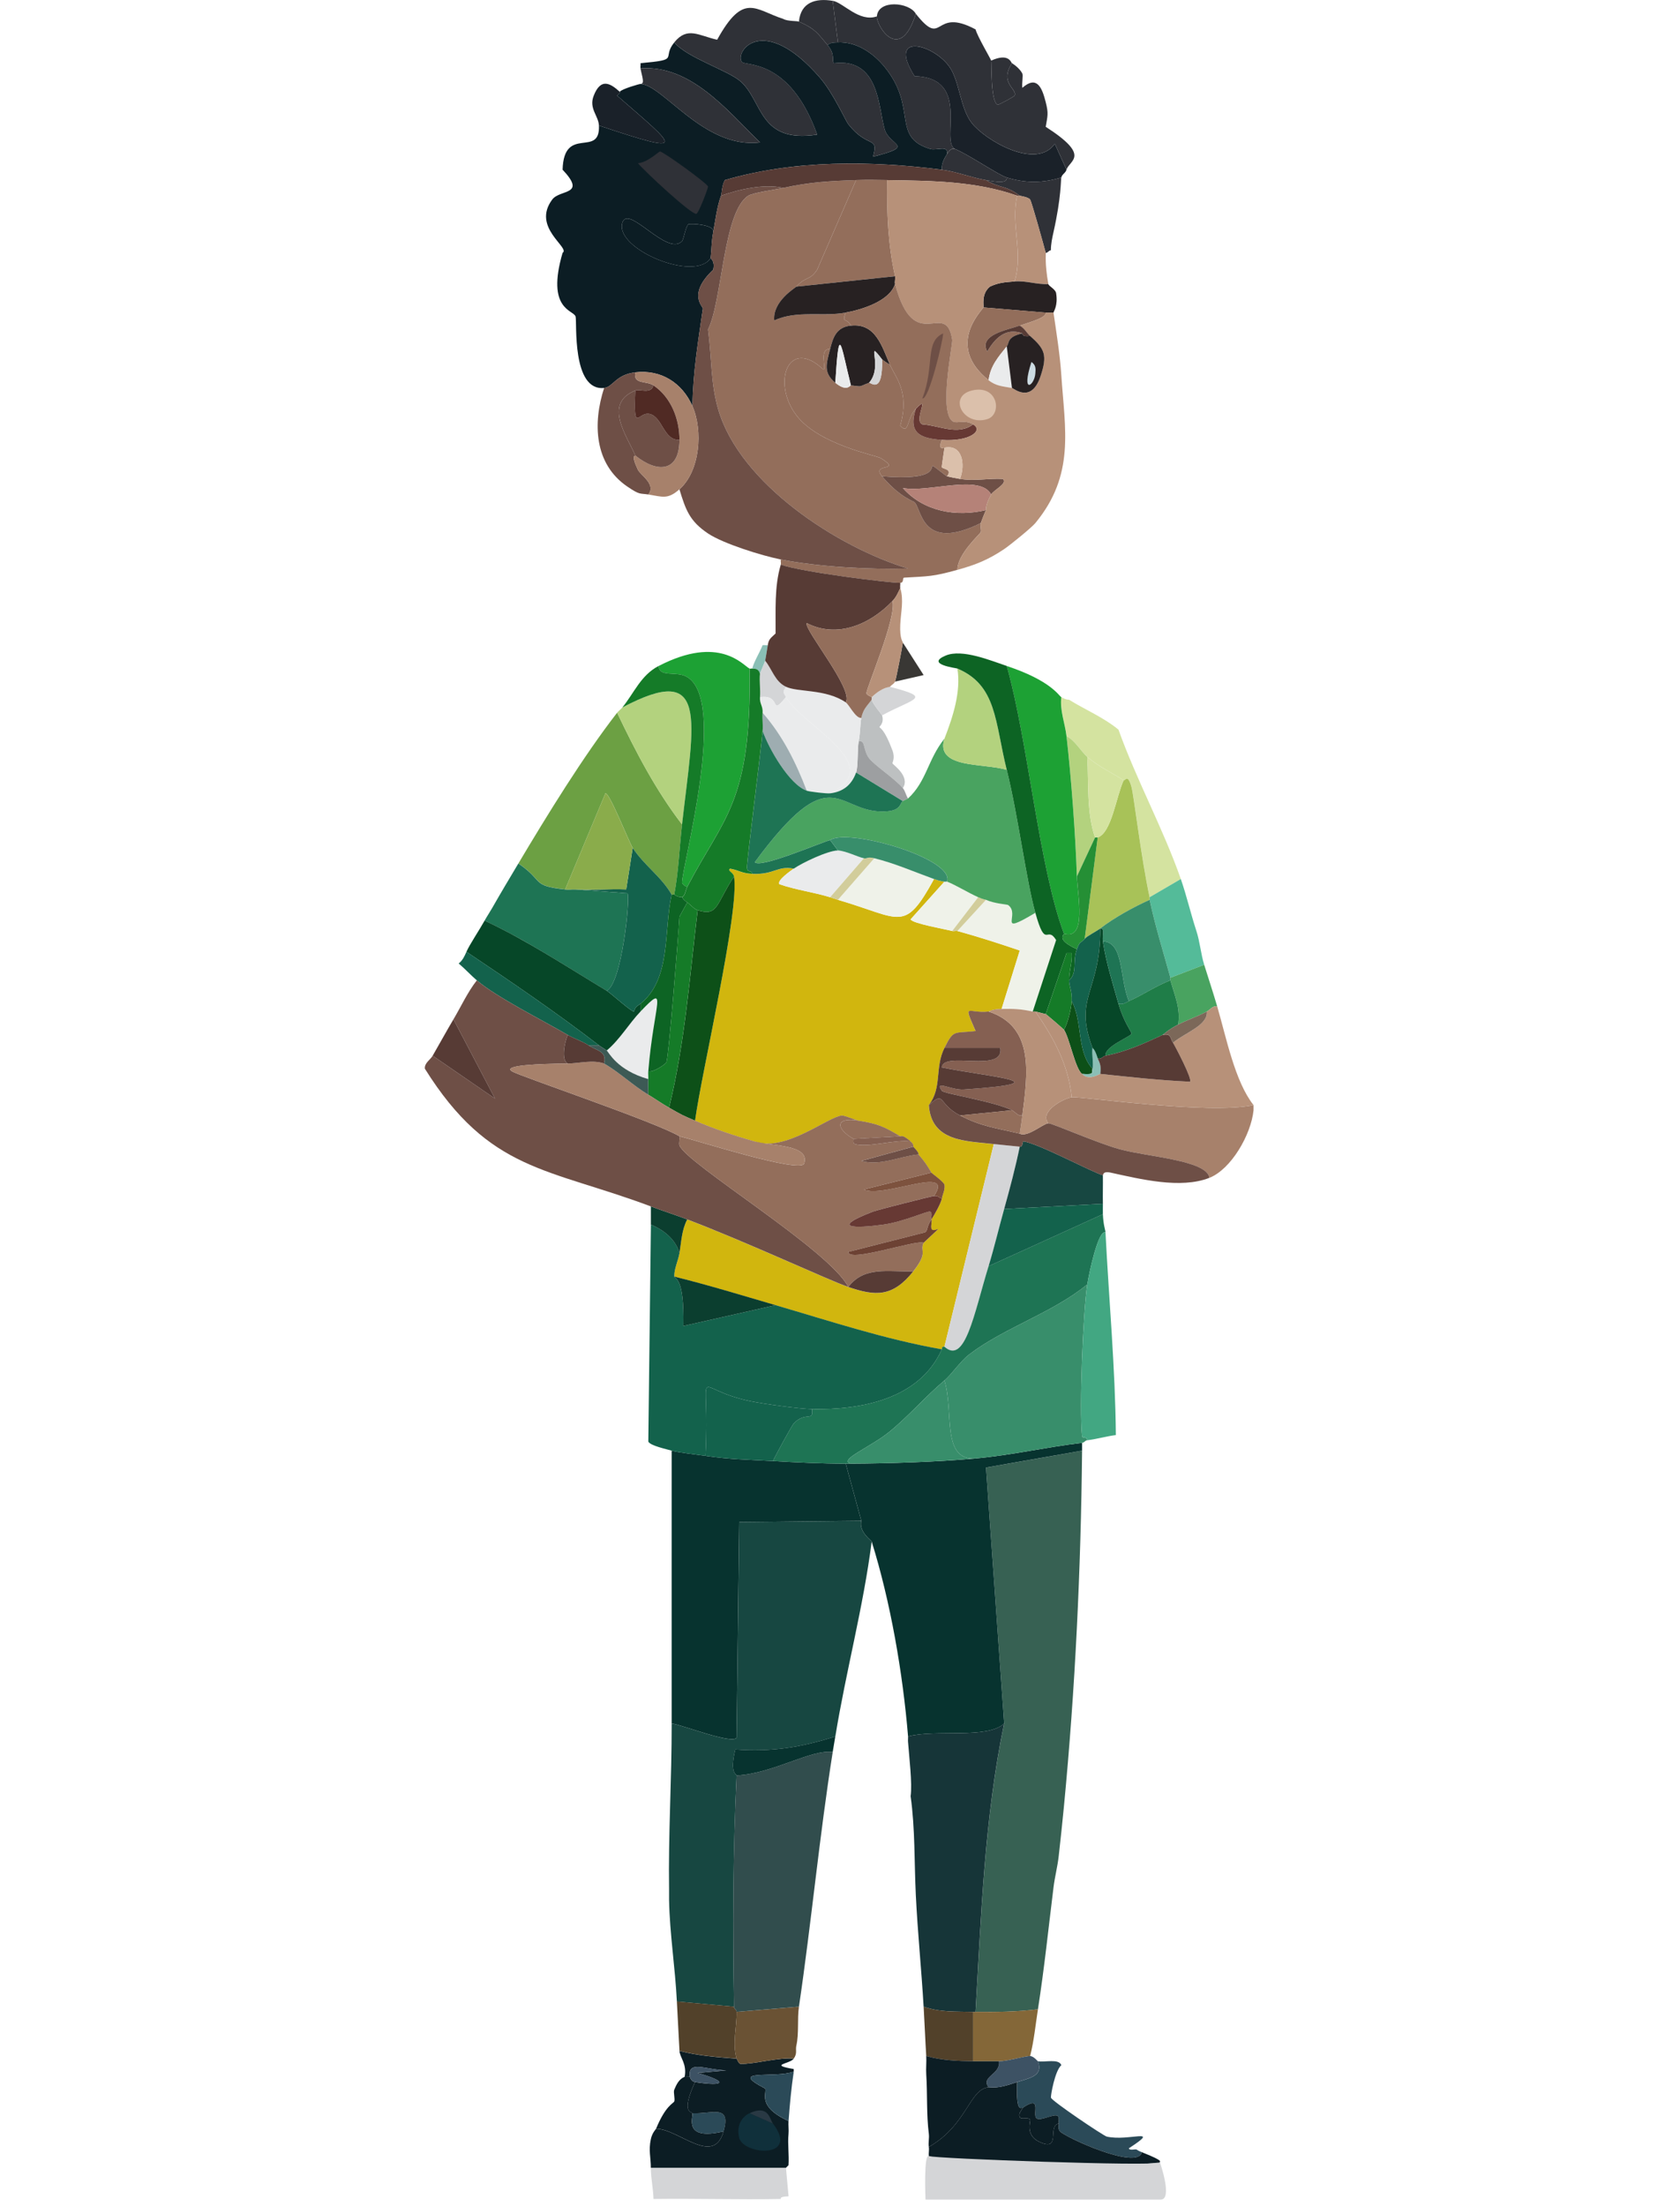 <?xml version="1.0" encoding="UTF-8"?>
<svg id="Layer_1" data-name="Layer 1" xmlns="http://www.w3.org/2000/svg" viewBox="0 0 780 1024">
  <defs>
    <style>
      .cls-1 {
        fill: #7c6859;
      }

      .cls-1, .cls-2, .cls-3, .cls-4, .cls-5, .cls-6, .cls-7, .cls-8, .cls-9, .cls-10, .cls-11, .cls-12, .cls-13, .cls-14, .cls-15, .cls-16, .cls-17, .cls-18, .cls-19, .cls-20, .cls-21, .cls-22, .cls-23, .cls-24, .cls-25, .cls-26, .cls-27, .cls-28, .cls-29, .cls-30, .cls-31, .cls-32, .cls-33, .cls-34, .cls-35, .cls-36, .cls-37, .cls-38, .cls-39, .cls-40, .cls-41, .cls-42, .cls-43, .cls-44, .cls-45, .cls-46, .cls-47, .cls-48, .cls-49, .cls-50, .cls-51, .cls-52, .cls-53, .cls-54, .cls-55, .cls-56, .cls-57, .cls-58, .cls-59, .cls-60 {
        stroke-width: 0px;
      }

      .cls-2 {
        fill: #502a24;
      }

      .cls-3 {
        fill: #52412a;
      }

      .cls-4 {
        fill: #293944;
      }

      .cls-5 {
        fill: #49a360;
      }

      .cls-6 {
        fill: #54bb99;
      }

      .cls-7 {
        fill: #573b35;
      }

      .cls-8 {
        fill: #2b4a58;
      }

      .cls-9 {
        fill: #6ca043;
      }

      .cls-10 {
        fill: #6d4234;
      }

      .cls-11 {
        fill: #6e4f46;
      }

      .cls-12 {
        fill: #376153;
      }

      .cls-13 {
        fill: #258f35;
      }

      .cls-14 {
        fill: #272122;
      }

      .cls-15 {
        fill: #388e6b;
      }

      .cls-16 {
        fill: #393734;
      }

      .cls-17 {
        fill: #846738;
      }

      .cls-18 {
        fill: #2f3137;
      }

      .cls-19 {
        fill: #1a2129;
      }

      .cls-20 {
        fill: #3d5a55;
      }

      .cls-21 {
        fill: #3d5264;
      }

      .cls-22 {
        fill: #0d5018;
      }

      .cls-23 {
        fill: #0c1d24;
      }

      .cls-24 {
        fill: #42a782;
      }

      .cls-25 {
        fill: #0d6424;
      }

      .cls-26 {
        fill: #064728;
      }

      .cls-27 {
        fill: #07332f;
      }

      .cls-28 {
        fill: #13624c;
      }

      .cls-29 {
        fill: #0b3e2f;
      }

      .cls-30 {
        fill: #1da134;
      }

      .cls-31 {
        fill: #1f7d48;
      }

      .cls-32 {
        fill: #1e7454;
      }

      .cls-33 {
        fill: #10303b;
      }

      .cls-34 {
        fill: #174741;
      }

      .cls-35 {
        fill: #163538;
      }

      .cls-36 {
        fill: #157b28;
      }

      .cls-37 {
        fill: #d1b60e;
      }

      .cls-38 {
        fill: #d2cd9b;
      }

      .cls-39 {
        fill: #ccdbe2;
      }

      .cls-40 {
        fill: #dbc0ab;
      }

      .cls-41 {
        fill: #d4d5d7;
      }

      .cls-42 {
        fill: #d4e3a0;
      }

      .cls-43 {
        fill: #bdc0c1;
      }

      .cls-44 {
        fill: #a7816b;
      }

      .cls-45 {
        fill: #a8c258;
      }

      .cls-46 {
        fill: #936e5b;
      }

      .cls-47 {
        fill: #b58278;
      }

      .cls-48 {
        fill: #b79179;
      }

      .cls-49 {
        fill: #9d9fa1;
      }

      .cls-50 {
        fill: #b3d27e;
      }

      .cls-51 {
        fill: #314d4d;
      }

      .cls-52 {
        fill: #7d523e;
      }

      .cls-53 {
        fill: #8aac4b;
      }

      .cls-54 {
        fill: #8abfb6;
      }

      .cls-55 {
        fill: #856052;
      }

      .cls-56 {
        fill: #9eadb1;
      }

      .cls-57 {
        fill: #673934;
      }

      .cls-58 {
        fill: #eff2e9;
      }

      .cls-59 {
        fill: #eaebec;
      }

      .cls-60 {
        fill: #6a5234;
      }
    </style>
  </defs>
  <path class="cls-54" d="m356.47,299.49c-.34,2.51-.82,4.78-1.21,7.24-.06.36-2.38,5.71-2.41,6.03-.86-2.98-3.03-2.19-3.62-2.41,1.12-3.91,3.31-7.05,4.82-10.85.43-.17,1.56.09,2.41,0Z"/>
  <path class="cls-41" d="m364.91,1006.24q.6,6.63,1.21,13.27c-4.73.07-3.43,1.2-3.62,1.21-19.69.37-39.41-.27-59.1,0-.08-4.6-1.22-9.55-1.21-14.47h62.72Z"/>
  <g>
    <path class="cls-23" d="m320.28,964.03c.14.1.41,2.1,2.41,2.41-6.79,14.81-1.4,13.64-1.21,14.47.44,1.88-4.45,12.94,14.47,8.44-4.65,16.55-21.13-1.37-31.36-1.21,4.47-10.87,8.03-11.74,8.44-12.66.49-1.08-.48-4.27,0-5.43,1-2.4,2.18-4.97,4.82-6.03.99.08,2.2-.15,2.41,0Z"/>
    <path class="cls-8" d="m335.96,989.36c-18.93,4.5-14.03-6.56-14.47-8.44,9.38.39,18.06-4.33,14.47,8.44Z"/>
    <g>
      <path class="cls-23" d="m341.99,955.59c.15.01.9,2.36,1.81,2.41,5.74.32,18.01-3.16,24.72-2.41-1.74,2.5-11.95,2.78,0,4.82v1.21c-8.54,3.24-31.3-1.52-13.27,7.84.95,2.29-4,8.22,10.85,15.08-.15,1.99.19,4.05,0,6.03-.46,4.74.33,9.71,0,14.47l-1.21,1.21h-62.72c.02-4.93-1.13-7.94,0-13.27.64-3.02,2.31-4.57,2.41-4.82,10.23-.16,26.71,17.75,31.36,1.21,3.59-12.78-5.1-8.05-14.47-8.44-.2-.83-5.59.34,1.21-14.47,14.26,2.2,15.32-.28,1.21-4.22q6.63-.6,13.27-1.21c-9.69-.28-17.9-4.91-16.88,3.02-.21-.15-1.43.08-2.41,0,1.18-6.04-2.26-9.04-2.41-12.06,8.98,2.32,17.35,2.88,26.53,3.62Z"/>
      <path class="cls-8" d="m368.53,961.62c-1.15,7.51-1.85,15.36-2.41,22.92-14.86-6.85-9.9-12.79-10.85-15.08-18.03-9.36,4.72-4.6,13.27-7.84Z"/>
      <path class="cls-33" d="m358.88,985.74c12.53,16.44-13.61,14.63-15.68,6.63-1.2-4.63.38-9.38,4.82-11.46q5.43,2.41,10.85,4.82Z"/>
      <path class="cls-21" d="m322.7,966.44c-2-.31-2.27-2.32-2.41-2.41-1.01-7.93,7.2-3.29,16.88-3.02q-6.63.6-13.27,1.21c14.11,3.94,13.05,6.42-1.21,4.22Z"/>
      <path class="cls-4" d="m358.88,985.74q-5.43-2.41-10.85-4.82c8.85-4.13,9.28,2.75,10.85,4.82Z"/>
    </g>
  </g>
  <g>
    <path class="cls-18" d="m407.12,7.62c-.3,4.33,10.66,22.27,18.09-1.21,13.09,16.52,7.79-3.45,27.74,7.24.7,2.99,7.03,13.69,7.24,14.47.26,1.03-.35,19.23,3.02,20.5.42.16,7.66-3.81,7.84-4.22,1.41-3.25-7.26-5.65-1.21-15.08,1.8,1.11,3.92,3.03,4.82,4.82.46.9-.31,4.71,0,6.63,6.77-5.95,9.15-.09,10.85,6.63,1.36,5.38.89,6.17,0,11.46,21.27,13.67,11.02,15.45,9.65,19.9q-2.71-6.03-5.43-12.06c-8.6,12.39-32.33-1.61-38.59-9.65-5.35-6.87-5.65-19.34-10.25-25.93-7.58-10.87-29.21-16.25-16.28,4.22,26.42.77,11.8,29.7,18.69,33.77-1.82-.47-2.77,1.13-3.62,2.41.76-4.39-4.79-1.49-7.84-2.41-18.19-5.52-5.66-19.08-21.11-37.99-5.27-6.45-13.05-11.85-21.71-11.46q-1.21-9.65-2.41-19.3c4.92.84,12.28,10.11,20.5,7.24Z"/>
    <path class="cls-18" d="m469.84,29.33c-6.05,9.43,2.62,11.83,1.21,15.08-.18.41-7.42,4.38-7.84,4.22-3.37-1.27-2.75-19.48-3.02-20.5,8.24-3.72,9.18.92,9.65,1.21Z"/>
    <path class="cls-19" d="m495.16,78.78c-.49,1.61-2.05,2.05-2.41,3.62-8.76,2.63-16.52,2.68-25.33,0-3.9-1.19-18.33-11.02-24.12-13.27-6.89-4.06,7.72-33-18.69-33.77-12.93-20.47,8.7-15.09,16.28-4.22,4.6,6.59,4.9,19.06,10.25,25.93,6.27,8.04,29.99,22.04,38.59,9.65q2.71,6.03,5.43,12.06Z"/>
    <path class="cls-18" d="m492.75,82.39c-.29,1.25.05,8.97-3.62,25.33-.6,2.7-1.24,5.65-1.21,8.44-1.2.2-1.36,1.24-2.41,1.21-.91-3.46-6.51-23.66-7.24-24.72-.83-1.22-4.62-1.66-4.82-1.81-6.85-5.1-8.59-3.07-15.68-7.24,4.86.81,9.81,1.76,9.65-1.21,8.8,2.68,16.57,2.63,25.33,0Z"/>
    <path class="cls-18" d="m363.7,8.82c1.96,1.09,6.44.85,7.24,1.21,7.58,3.37,8.54,5.26,13.27,10.85,3.88,4.59,1.71,7.28,3.02,8.44,21.12-2.52,20.5,20.56,23.52,30.75,2.27,7.66,14.85,7.5-5.43,12.66,2.73-9.98-2.32-3.52-11.46-15.08-1.32-1.68-6.92-14.43-13.27-21.71-26.34-30.21-39.58-12.03-36.18-7.24,1.49,2.1,22.24-1.9,34.98,33.77-27.23,4.15-25.12-15.54-35.58-24.72-5.82-5.1-24.95-11-30.75-18.09,6.06-7.49,11.3-3.15,19.9-1.21,12.31-22.32,17.57-13.89,30.75-9.65Z"/>
    <path class="cls-18" d="m386.62.38q1.21,9.65,2.41,19.3c-2.05.09-2.99-.12-4.82,1.21-4.73-5.59-5.68-7.49-13.27-10.85.81-8.91,7.66-11.01,15.68-9.65Z"/>
    <path class="cls-18" d="m425.21,6.41c-7.43,23.47-18.39,5.53-18.09,1.21.54-7.88,14.97-6.69,18.09-1.21Z"/>
    <path class="cls-18" d="m443.3,69.13c5.79,2.25,20.22,12.08,24.12,13.27.16,2.96-4.79,2.02-9.65,1.21-6.52-1.09-13.92-3.99-20.5-4.82-.26-2.55,1.07-5.2,2.41-7.24.84-1.28,1.8-2.88,3.62-2.41Z"/>
    <g>
      <path class="cls-23" d="m384.21,20.88c1.83-1.32,2.77-1.11,4.82-1.21,8.66-.39,16.44,5.01,21.71,11.46,15.44,18.91,2.92,32.47,21.11,37.99,3.05.93,8.6-1.98,7.84,2.41-1.34,2.03-2.68,4.68-2.41,7.24-33.14-4.22-68.5-4.61-100.71,4.82-1.44,2.42-1.45,6.25-1.81,7.24-1.89,5.28-2.61,11.36-3.62,16.88.95-3.44-10.48-4.11-11.46-3.62-1.26.63-2.23,7.01-3.02,7.84-6.99,7.32-25.12-17.55-27.74-8.44-3.48,12.1,33.83,27.68,41.01,16.28-.03.28,2.13,1.31,1.21,5.43-12.1,11.41-4.67,17.04-4.82,18.09-2.19,15.23-4.6,29.49-4.82,45.23-4.76-10.84-14.62-17.08-26.53-15.68-9.17,1.08-10.31,6.8-14.47,7.24-15.13,1.6-12.54-30.77-13.27-33.17-.94-3.08-13.76-3.04-6.03-29.55,3.74-2.38-14.49-11.74-4.82-24.72,3.66-4.91,16.17-1.84,4.82-13.87.62-20.99,17.51-5.2,16.88-20.5,42.39,14.2,36.27,10.33,8.44-13.87-.08-.07,1.74-1.33,1.21-1.81,1.02-1.31,9.13-3.64,9.65-3.62,10.58.46,29.58,30.31,55.48,27.14-15.46-15.12-32.24-36.1-55.48-34.37-.14-.76.13-1.65,0-2.41,19-1.71,9.53-2.05,15.68-9.65,5.81,7.09,24.94,12.99,30.75,18.09,10.46,9.18,8.35,28.88,35.58,24.72-12.74-35.66-33.49-31.67-34.98-33.77-3.4-4.79,9.84-22.97,36.18,7.24,6.34,7.28,11.94,20.03,13.27,21.71,9.14,11.56,14.19,5.09,11.46,15.08,20.27-5.16,7.69-5,5.43-12.66-3.01-10.19-2.4-33.28-23.52-30.75-1.3-1.17.86-3.86-3.02-8.44Z"/>
      <path class="cls-18" d="m297.37,38.98c2.16,0,.67-3.52,0-7.24,23.24-1.73,40.02,19.25,55.48,34.37-25.9,3.17-44.89-26.67-55.48-27.14Z"/>
      <path class="cls-19" d="m287.72,42.59c.53.48-1.29,1.74-1.21,1.81,27.83,24.2,33.95,28.07-8.44,13.87-.19-4.57-4.77-7.88-2.41-13.87,3.27-8.33,7.64-5.82,12.06-1.81Z"/>
      <path class="cls-23" d="m331.14,107.72c-.89,4.88-.72,7.8-1.21,12.06-7.18,11.4-44.48-4.18-41.01-16.28,2.62-9.1,20.75,15.77,27.74,8.44.79-.82,1.75-7.21,3.02-7.84.98-.49,12.41.18,11.46,3.62Z"/>
      <path class="cls-18" d="m306.42,70.33c1.38-.09,22.15,14.91,22.31,16.28.08.68-4.37,12.46-5.43,12.66-2.32.44-24.08-19.82-27.14-23.52,4.38-.24,9.67-5.39,10.25-5.43Z"/>
    </g>
  </g>
  <g>
    <path class="cls-34" d="m399.89,705.93c-1.29,5.11,4.65,9.1,4.82,9.65-3.89,30.49-11.94,60.15-16.88,90.46-16,5.07-29.53,7.27-46.43,6.03-2.78,11.32.63,11.41.6,12.06-1.74,35.7-1.78,71.62-1.21,107.34q-13.27-1.21-26.53-2.41c-.76-15.53-3.33-31.53-3.62-47.04-.03-1.56.03-3.14,0-4.82-.4-25.49,1.25-51.58,1.21-77.19,4.65.57,27.93,9.77,30.15,6.63q.6-50.05,1.21-100.1,28.34-.3,56.69-.6Z"/>
    <path class="cls-27" d="m327.52,675.78c11.18,1.68,20.35,1.78,31.36,2.41,11.41.65,22.32,1.2,33.77,1.21l7.24,26.53q-28.34.3-56.69.6-.6,50.05-1.21,100.1c-2.22,3.13-25.5-6.06-30.15-6.63-.06-42.21.05-84.42,0-126.64,2.97.9,11.45,1.78,15.68,2.41Z"/>
    <path class="cls-12" d="m502.4,673.37c-.57,55.23-3.15,110.26-8.44,165.23-.74,7.7-1.55,15.23-2.41,22.92-.55,4.95-1.82,9.66-2.41,14.47-2.35,18.98-4.29,37.75-7.24,56.69-9.66,1.18-19.23,1.31-28.95,1.21,2.59-44.7,4.13-89.94,13.27-133.87q-4.22-59.4-8.44-118.8,22.31-3.92,44.62-7.84Z"/>
    <path class="cls-27" d="m502.4,669.75v3.62q-22.31,3.92-44.62,7.84,4.22,59.4,8.44,118.8c-7.67,7.39-32.2,2.55-44.62,6.03-2.43-29.42-8.12-62.37-16.88-90.46-.17-.55-6.11-4.54-4.82-9.65l-7.24-26.53c.8,0,1.61,0,2.41,0,17.98-.08,40.08-.8,57.89-2.41,16.68-1.51,32.89-5.3,49.45-7.24Z"/>
    <path class="cls-3" d="m340.79,931.46c.02,1.15,1.18,1.26,1.21,2.41.15,6.96-2.1,14.55,0,21.71-9.18-.74-17.55-1.3-26.53-3.62-.39-7.65-.83-15.27-1.21-22.92q13.27,1.21,26.53,2.41Z"/>
    <path class="cls-17" d="m481.9,932.67c-1.12,7.23-1.83,14.61-3.62,21.71-2.12-.1-10.59,2.45-14.47,2.41-4.02-.03-8.04.05-12.06,0v-22.92c.4.01.8,0,1.21,0,9.71.11,19.29-.02,28.95-1.21Z"/>
    <path class="cls-60" d="m370.94,931.46c-.85,5.75.09,12.23-1.21,18.09-.48,2.15.55,3.51-1.21,6.03-6.72-.75-18.99,2.73-24.72,2.41-.91-.05-1.66-2.4-1.81-2.41-2.1-7.16.15-14.75,0-21.71l28.95-2.41Z"/>
    <path class="cls-51" d="m386.62,813.27c-6.21,39.23-9.87,78.88-15.68,118.19l-28.95,2.41c-.03-1.15-1.19-1.27-1.21-2.41-.57-35.72-.54-71.64,1.21-107.34,16.94-.85,34.71-12.28,44.62-10.85Z"/>
    <path class="cls-27" d="m387.82,806.03c-.4,2.42-.82,4.81-1.21,7.24-9.92-1.43-27.69,10.01-44.62,10.85.03-.65-3.38-.74-.6-12.06,16.9,1.24,30.43-.96,46.43-6.03Z"/>
    <path class="cls-35" d="m452.95,933.88c-.4,0-.8.01-1.21,0-7.82-.21-15.33.24-22.92-2.41-1-17.26-2.78-34.57-3.62-51.86-.74-15.22-.29-30.69-2.41-45.83.82-6.09-.67-18.04-1.21-25.33-.06-.8.07-1.62,0-2.41,12.42-3.48,36.95,1.36,44.62-6.03-9.14,43.94-10.68,89.17-13.27,133.87Z"/>
    <path class="cls-3" d="m451.75,933.88v22.92c-7.25-.09-14.68-.43-21.71-2.41-.48-7.69-.76-15.26-1.21-22.92,7.59,2.66,15.09,2.2,22.92,2.41Z"/>
  </g>
  <path class="cls-8" d="m487.93,973.68c.34,1.54,24.39,17.74,25.93,18.09,10.4,2.35,25.65-4.61,10.25,5.43.25,1.21,2.96.24,3.62.6.63.35.61.49,2.41,1.21-1.88,8.61-35.59-6.98-37.99-9.65-1.2-1.33-.3-3.17-.6-3.62-.37-.55.66-2.89-.6-3.62-1.77-1.01-7.84,2.56-9.65,1.21-2.24-1.67,2.89-11.34-6.63-4.82-.24-.66-3.04,3.29-2.41-12.06,5.77-1.9,12.24-2.74,9.65-9.65,3.14.59,9.71-1.36,10.85,1.81-3.03,2.64-5,14.28-4.82,15.08Z"/>
  <path class="cls-23" d="m474.66,978.5c.24.67-2.06,2.09-1.21,4.22.54,1.37,4.03-.18,4.82,1.21.31.54-2.43,7.12,4.22,10.25,10.46,4.92,3.61-7.55,9.05-8.44.3.45-.59,2.29.6,3.62,2.4,2.67,36.11,18.26,37.99,9.65,11.51,4.55,7.66,4.25,8.44,4.82-20.89,1.81-41.72,3.23-62.72,2.41-14.88-.58-30.67-.99-44.62-5.43-.16-1.36.25-2.89,0-4.22,17.91-10.32,18.72-26.77,27.74-27.74,4.76.58,8.88-.97,13.27-2.41-.63,15.35,2.18,11.4,2.41,12.06Z"/>
  <path class="cls-23" d="m491.55,985.74c-5.43.89,1.41,13.37-9.05,8.44-6.65-3.13-3.91-9.71-4.22-10.25-.79-1.38-4.28.16-4.82-1.21-.85-2.13,1.45-3.55,1.21-4.22,9.53-6.52,4.39,3.15,6.63,4.82,1.81,1.35,7.88-2.22,9.65-1.21,1.27.72.24,3.07.6,3.62Z"/>
  <g>
    <path class="cls-21" d="m478.28,954.38c1.71.08,3.4,2.37,3.62,2.41,2.59,6.91-3.88,7.75-9.65,9.65-4.39,1.44-8.51,3-13.27,2.41-3.83-4.9,5.76-5.98,4.82-12.06,3.89.03,12.35-2.51,14.47-2.41Z"/>
    <path class="cls-23" d="m451.75,956.79c4.02.05,8.04-.03,12.06,0,.94,6.08-8.66,7.16-4.82,12.06-9.02.97-9.83,17.42-27.74,27.74-.33-1.8.24-4.12,0-6.03-1.16-9.17-.61-18.58-1.21-27.74-.18-2.79.17-5.65,0-8.44,7.03,1.98,14.45,2.32,21.71,2.41Z"/>
  </g>
  <g>
    <path class="cls-43" d="m409.53,332.05c1.1,3.72-1.3,5.16-1.21,5.43.2.59,2.22.62,6.03,10.85,1.36,3.65-.14,5.68,0,6.03.25.62,8.42,6.07,4.82,11.46-3.93-4.59-13.13-10.52-15.68-13.87-2.99-3.92-1.57-8.61-4.82-7.84.81-4.42.69-8.5,1.21-10.85.93-4.21,2.47-5.27,4.82-8.44.62,2.08,4.7,6.82,4.82,7.24Z"/>
    <path class="cls-49" d="m419.18,365.82c1.08,1.27,1.45,3.4,2.41,4.82-.18.17-1.89.86-2.41,1.21q-10.85-6.63-21.71-13.27c1-2.81.54-10.84,1.21-14.47,3.25-.77,1.84,3.92,4.82,7.84,2.55,3.35,11.75,9.28,15.68,13.87Z"/>
    <path class="cls-41" d="m413.15,318.78c19.93,5.25,11.75,5.03-3.62,13.27-.12-.42-4.2-5.16-4.82-7.24-.11-.37.09-.83,0-1.21,5.25-4.95,8.11-4.47,8.44-4.82Z"/>
    <path class="cls-16" d="m415.56,316.37c.42-.82,3.41-16.2,3.62-18.09l9.65,15.08q-6.63,1.51-13.27,3.02Z"/>
  </g>
  <g>
    <path class="cls-59" d="m392.65,326.02c1.68,1.14,4.52,7.43,7.24,7.24-.52,2.36-.39,6.44-1.21,10.85-.67,3.63-.2,11.66-1.21,14.47-2.16,6.07-6.4,9.02-12.06,9.65,27.1-13.01-13.12-31.51-20.5-44.62-1.32-2.34-1.68-2.33,0-4.82,5.59,2.64,18.48.91,27.74,7.24Z"/>
    <path class="cls-41" d="m364.91,318.78c-1.68,2.49-1.32,2.49,0,4.82-7.89,9.53-1.59-1.45-12.06,0,.29-3.57-.36-7.3,0-10.85.03-.32,2.36-5.67,2.41-6.03,3.25,3.95,4.49,9.63,9.65,12.06Z"/>
    <path class="cls-59" d="m364.91,323.61c7.38,13.12,47.6,31.61,20.5,44.62-1.78.2-9.44-.72-10.85-1.21-4.99-13.05-11.2-25.61-20.5-36.18.23-3.01-1.45-4.24-1.21-7.24,10.48-1.45,4.17,9.53,12.06,0Z"/>
    <path class="cls-56" d="m374.56,367.03c-8.06-2.74-17.67-19.59-20.5-27.74.25-2.77-.21-5.66,0-8.44,9.31,10.57,15.51,23.13,20.5,36.18Z"/>
  </g>
  <path class="cls-59" d="m300.99,497.28c-.1,1.19.08,2.42,0,3.62-14.62-4.16-18.35-12.53-19.3-13.27,6.11-5.11,10.27-12.43,15.68-18.09,13.14-13.75,6.23-4.07,3.62,27.74Z"/>
  <g>
    <path class="cls-37" d="m368.53,403.21c-1.26.88-8.07,5.57-6.63,7.24,7.63,2.65,15.83,3.68,23.52,6.03,1.25.38,2.42.86,3.62,1.21,29.56,8.63,30.72,15.61,44.62-9.65,3.11,1.12,4.59,1.12,4.82,1.21q-7.84,8.74-15.68,17.49c.54,1.88,16.53,4.65,19.3,5.43.67.19,1.74-.18,2.41,0,9.61,2.64,19.49,5.83,28.95,9.05q-4.22,13.57-8.44,27.14c-4.93.11-5.43,1.14-6.03,1.21-9.69,1.09-12.05-4.78-6.03,9.05-10.12,1.24-10.07-1.02-14.47,7.84-4.59,9.24-.94,18.27-7.24,26.53,1.13,17.1,17.32,16.63,30.15,18.09l-22.92,94.07c-1.45-.12-1.06.87-1.21,1.21-26.31-4.64-51.63-13.03-77.19-20.5-15.63-4.57-31.23-9.35-47.04-13.27-.12-3.5,1.86-7.51,2.41-10.85.88-5.31,1.02-10.77,3.62-15.68,28.19,10.73,65.41,28.14,74.78,31.36,12.56,4.31,20.58,4.79,30.15-7.24,7.29-9.16,2.85-9.12,4.82-13.27,11.8-11.11,4.55-3.69,3.62-6.63-.36-1.14.38-3.49,0-4.22,1.45-2.19,4.36-7.36,4.82-9.65.46-2.3,1.62-4.18,1.21-6.63-1.09-1.79-5.82-5.08-6.03-5.43-2.23-3.72-3.11-5.11-6.03-8.44-.14-.16.83-.3-2.41-3.62-.09-.1.61-.83-1.21-2.41-4.12-3.59-4.4-2.16-4.82-2.41-7.68-4.62-10.36-5.77-19.3-7.24-1.2-.2-6.66-2.53-7.84-2.41-6.53.66-26.45,17.2-40.4,12.06-9.56-2.71-18.56-5.74-27.74-9.65,3.17-23.24,20.77-97.46,18.09-113.37-.32-1.92-3.33-2.68-1.81-3.62,4.15.73,5.36,2.16,10.25,2.41,10.1.51,11.77-3.92,19.3-2.41Z"/>
    <path class="cls-41" d="m473.46,532.26c-2.01,9.71-4.58,19.4-7.24,28.95-2.43,8.75-4.6,17.9-7.24,26.53-6.81,22.27-10.9,45.99-20.5,37.39l22.92-94.07c3.98.45,8.05.76,12.06,1.21Z"/>
    <path class="cls-58" d="m480.69,423.71c4.88,17.5,5.29,5.51,9.65,12.66l-10.85,33.17c-5.51-1.2-8.91-1.33-14.47-1.21q4.22-13.57,8.44-27.14c-9.46-3.22-19.34-6.41-28.95-9.05q6.63-7.24,13.27-14.47c3.9,1.8,9.83,2.1,10.25,2.41,6.07,4.41-5.89,14.7,12.66,3.62Z"/>
    <path class="cls-58" d="m433.66,408.03c-13.9,25.26-15.07,18.28-44.62,9.65l16.88-19.3c9.34,2.29,18.67,6.37,27.74,9.65Z"/>
    <path class="cls-59" d="m389.03,394.76c3.93.26,9.31,3.11,12.06,3.62q-7.84,9.05-15.68,18.09c-7.69-2.35-15.88-3.38-23.52-6.03-1.43-1.67,5.37-6.35,6.63-7.24,3.65-2.56,15.65-8.37,20.5-8.44Z"/>
    <path class="cls-58" d="m454.16,416.47l-12.06,15.68c-2.77-.78-18.76-3.54-19.3-5.43q7.84-8.74,15.68-17.49c.35.14.86-.14,1.21,0,4.14,1.63,10.23,5.36,14.47,7.24Z"/>
    <path class="cls-38" d="m405.92,398.38l-16.88,19.3c-1.19-.35-2.37-.82-3.62-1.21q7.84-9.05,15.68-18.09c1.7.31,1.46-.82,4.82,0Z"/>
    <path class="cls-38" d="m457.78,417.68q-6.63,7.24-13.27,14.47c-.67-.18-1.75.19-2.41,0l12.06-15.68c2.29,1.01,3.45,1.13,3.62,1.21Z"/>
  </g>
  <g>
    <path class="cls-42" d="m496.37,324.81c7.54,4.69,15.96,8.16,22.92,13.87,8.46,23.59,20.64,45.69,28.95,69.35l-14.47,8.44c-3.98-18.48-7.29-47.13-8.44-51.26-1.8-6.46-2.89-2.55-3.62-3.02-5.6-3.59-11.77-6.4-16.88-10.85-2.94-2.55-5.7-7.67-9.65-9.65-.69-5.97-3.16-11.9-2.41-18.09,2.51,1.47,3.46,1.11,3.62,1.21Z"/>
    <path class="cls-6" d="m548.23,408.03c2.67,7.6,4.61,16.13,7.24,24.12,1.63,4.95,2.08,10.74,3.62,15.68q-7.84,3.02-15.68,6.03c-3.39-12.31-6.96-23.59-9.65-36.18-.08-.38.08-.82,0-1.21l14.47-8.44Z"/>
    <path class="cls-9" d="m316.67,382.7c-1.23,10.83-1.58,21.8-3.62,32.56h-1.21c-4.8-8.37-12.8-13.56-18.09-21.71-1.71-2.64-10.67-25.51-12.66-25.33q-9.35,22.31-18.69,44.62c-15.91-1.73-9.52-3.71-21.71-12.06,13.26-22.27,30.1-49.7,45.83-69.95,8.65,18.12,17.87,35.87,30.15,51.86Z"/>
    <path class="cls-32" d="m262.39,412.86c1.57.17,3.23-.08,4.82,0q12.06.9,24.12,1.81c1.4,1.97-2.65,41.92-9.65,45.23-18.58-11.18-37.35-23.55-56.69-32.56,1.13-2.03,2.45-3.98,3.62-6.03,3.89-6.85,8.03-13.73,12.06-20.5,12.19,8.35,5.8,10.33,21.71,12.06Z"/>
    <path class="cls-50" d="m316.67,382.7c-12.28-15.99-21.5-33.74-30.15-51.86.42-.54,1.96-1.86,2.41-2.41,40.52-21.48,33.28,5.44,27.74,54.27Z"/>
    <path class="cls-26" d="m281.69,459.89c1.94,1.17,11.42,9.79,12.66,9.65.62-2.46,1.53-2.43,3.02-3.62v3.62c-5.41,5.66-9.57,12.98-15.68,18.09-1.07-.83-2.54-1.59-3.62-2.41-19.89-15.31-40.67-29.45-61.51-43.42,1.41-3.27,6.05-10.17,8.44-14.47,19.33,9.02,38.11,21.38,56.69,32.56Z"/>
    <path class="cls-28" d="m278.07,485.22h-4.82c-2.9-1.92-6.67-3.09-9.65-4.82-12.05-7.01-33.01-17.49-42.21-25.33-2.78-2.37-5.59-5.46-8.44-7.84,1.82-1.4,2.74-3.39,3.62-5.43,20.84,13.97,41.62,28.11,61.51,43.42Z"/>
    <path class="cls-5" d="m559.09,447.83c2.03,6.52,4.09,12.69,6.03,19.3-2.22-.33-3.12,1.5-4.82,2.41-4.21,2.26-9.11,3.91-13.27,6.03,1.12-7.81-1.66-13.42-3.62-20.5-.1-.37.1-.83,0-1.21q7.84-3.02,15.68-6.03Z"/>
    <path class="cls-5" d="m467.43,357.38c5.2,20.92,8.99,50.99,13.27,66.33-18.55,11.08-6.59.79-12.66-3.62-.43-.31-6.35-.61-10.25-2.41-.17-.08-1.32-.19-3.62-1.21-4.25-1.87-10.33-5.6-14.47-7.24,3.8-10.64-45.93-25.01-54.27-19.3-4.84,1.37-32.67,13.35-34.98,10.25,35.41-47.94,37.76-24.05,58.49-23.52,9.75.25,8.65-3.78,10.25-4.82.53-.34,2.23-1.04,2.41-1.21,8.65-8,9.1-18.02,16.88-27.74-4.36,14.06,18.38,11.19,28.95,14.47Z"/>
    <path class="cls-50" d="m467.43,357.38c-10.56-3.28-33.31-.41-28.95-14.47,3.99-10.27,7.74-21.81,6.03-32.56,18.4,7.8,17.37,24.73,22.92,47.04Z"/>
    <path class="cls-45" d="m533.76,416.47c.08.38-.08.82,0,1.21-7.58,3.41-16.34,8.25-22.92,13.27-1.99,1.52-5.98,3.4-7.24,4.82q3.02-23.52,6.03-47.04c6.48-2.17,8.59-19.04,12.06-26.53.73.47,1.81-3.44,3.62,3.02,1.15,4.13,4.46,32.78,8.44,51.26Z"/>
    <path class="cls-50" d="m504.81,351.35c.71,12.3-.39,25.94,3.62,37.39q-4.22,9.05-8.44,18.09c-.63-19.16-2.63-46.1-4.82-65.13,3.95,1.97,6.71,7.09,9.65,9.65Z"/>
    <path class="cls-42" d="m521.7,362.2c-3.47,7.5-5.58,24.36-12.06,26.53h-1.21c-4-11.45-2.91-25.09-3.62-37.39,5.12,4.46,11.29,7.26,16.88,10.85Z"/>
    <path class="cls-15" d="m533.76,417.68c2.69,12.59,6.26,23.87,9.65,36.18.1.37-.1.83,0,1.21-6.74,2.54-12.7,6.76-19.3,9.65-4.37-10.43-2.21-27.51-12.06-27.74-.44-2.84.99-6.02-1.21-6.03,6.58-5.02,15.33-9.86,22.92-13.27Z"/>
    <g>
      <path class="cls-28" d="m315.46,581.71c-.55,3.35-2.53,7.36-2.41,10.85.04,1.23,4.72-.5,4.22,22.92l42.82-9.65c25.56,7.47,50.88,15.86,77.19,20.5-10.35,23.31-37.86,28.2-60.3,27.74-6.09-.12-21.91-2.31-28.34-3.62-28.71-5.82-18.76-19.47-21.11,25.33-4.22-.64-12.71-1.52-15.68-2.41-2.33-.7-10.07-2.33-10.85-4.22q.6-50.35,1.21-100.71c6.17,2.57,11.5,6.92,13.27,13.27Z"/>
      <path class="cls-29" d="m319.08,566.03c-2.6,4.91-2.74,10.37-3.62,15.68-1.76-6.35-7.1-10.69-13.27-13.27v-8.44c5.59,2.1,11.26,3.89,16.88,6.03Z"/>
      <path class="cls-15" d="m504.81,596.18c-2.01,13.27-3.76,58.07-2.41,70.55.11.99,2.16-.12,2.41,1.81-1.15.14-1.27,1.07-2.41,1.21-16.56,1.94-32.77,5.72-49.45,7.24-16.08,1.06-9.95-21.62-14.47-36.18,3.38-2.84,7.42-8.98,11.46-12.06,16.56-12.62,38.5-19.17,54.88-32.56Z"/>
      <path class="cls-32" d="m513.26,572.06c-3.35-1.42-7.69,19.16-8.44,24.12-16.38,13.39-38.31,19.94-54.88,32.56-4.04,3.08-8.08,9.22-11.46,12.06-8.91,7.49-16.9,16.89-25.93,24.12-8.67,6.94-23.64,12.92-17.49,14.47-.8,0-1.61,0-2.41,0-11.45,0-22.36-.55-33.77-1.21,1.42-3.12,8.95-16.78,9.65-17.49,5.65-5.75,9.32-.54,8.44-6.63,22.45.46,49.95-4.43,60.3-27.74.15-.34-.24-1.33,1.21-1.21,9.61,8.6,13.69-15.12,20.5-37.39q26.53-12.06,53.07-24.12c.23,5.21,1.14,7.2,1.21,8.44Z"/>
      <path class="cls-28" d="m376.97,654.07c.88,6.1-2.79.88-8.44,6.63-.7.71-8.23,14.37-9.65,17.49-11.01-.63-20.18-.73-31.36-2.41,2.35-44.8-7.6-31.15,21.11-25.33,6.43,1.3,22.25,3.49,28.34,3.62Z"/>
      <path class="cls-29" d="m360.09,605.83l-42.82,9.65c.5-23.41-4.18-21.69-4.22-22.92,15.81,3.92,31.41,8.7,47.04,13.27Z"/>
      <path class="cls-15" d="m452.95,676.98c-17.81,1.61-39.91,2.33-57.89,2.41-6.15-1.55,8.81-7.53,17.49-14.47,9.03-7.23,17.02-16.63,25.93-24.12,4.53,14.56-1.61,37.24,14.47,36.18Z"/>
      <path class="cls-24" d="m513.26,572.06c1.6,31.36,4.53,62.67,4.82,94.07-4.36.54-8.78,1.87-13.27,2.41-.25-1.93-2.31-.82-2.41-1.81-1.35-12.48.4-57.28,2.41-70.55.75-4.96,5.1-25.54,8.44-24.12Z"/>
      <path class="cls-34" d="m512.05,545.52c.07,4.42-.09,8.85,0,13.27q-22.92,1.21-45.83,2.41c2.66-9.55,5.23-19.23,7.24-28.95,1.73.19.96-2.53,1.81-2.41,6.86.92,32.22,14.52,36.79,15.68Z"/>
      <path class="cls-28" d="m512.05,558.79c.03,1.61-.07,3.22,0,4.82q-26.53,12.06-53.07,24.12c2.64-8.64,4.8-17.79,7.24-26.53q22.92-1.21,45.83-2.41Z"/>
    </g>
    <path class="cls-28" d="m311.84,415.27c-3.74,16.82-.13,39.16-14.47,50.65-1.48,1.19-2.39,1.15-3.02,3.62-1.24.14-10.72-8.48-12.66-9.65,6.99-3.3,11.05-43.26,9.65-45.23q-12.06-.9-24.12-1.81c7.8.41,15.71-.3,23.52,0q1.51-9.65,3.02-19.3c5.29,8.15,13.29,13.34,18.09,21.71Z"/>
    <path class="cls-53" d="m293.75,393.56q-1.51,9.65-3.02,19.3c-7.81-.3-15.72.41-23.52,0-1.59-.08-3.25.17-4.82,0q9.35-22.31,18.69-44.62c1.99-.19,10.95,22.68,12.66,25.33Z"/>
    <path class="cls-32" d="m374.56,367.03c1.42.48,9.08,1.4,10.85,1.21,5.66-.63,9.9-3.58,12.06-9.65q10.85,6.63,21.71,13.27c-1.6,1.04-.5,5.07-10.25,4.82-20.74-.53-23.09-24.43-58.49,23.52,2.31,3.1,30.14-8.88,34.98-10.25l3.62,4.82c-4.85.07-16.85,5.88-20.5,8.44-7.52-1.51-9.2,2.92-19.3,2.41-.27-2.01-2.34-.19-2.41-3.02-.08-3.19,6.21-51.98,7.24-63.32,2.83,8.15,12.45,25,20.5,27.74Z"/>
    <g>
      <path class="cls-30" d="m348.02,310.34c.92,62.52-12,68.74-28.95,101.31-.74.12-2.41-1.58-2.41-1.81-.13-7.59,21.73-85.81,1.81-95.88-4.86-2.46-12.34.56-12.66-4.82,28.35-14.68,39.21-.2,42.21,1.21Z"/>
      <path class="cls-36" d="m352.85,312.75c-.36,3.55.29,7.29,0,10.85-.24,3,1.44,4.23,1.21,7.24-.21,2.78.25,5.67,0,8.44-1.02,11.34-7.32,60.13-7.24,63.32.07,2.82,2.14,1.01,2.41,3.02-4.9-.25-6.1-1.68-10.25-2.41-1.52.94,1.48,1.69,1.81,3.62-8.46,12.91-7.36,18.68-16.88,15.68-1.73-.55-3.22-2.56-4.82-3.62-2.08-1.38-2.26-2.33-2.41-2.41,1.57-.9,1.57-3.2,2.41-4.82,16.95-32.57,29.86-38.79,28.95-101.31.32.15.84-.13,1.21,0,.59.22,2.76-.57,3.62,2.41Z"/>
      <path class="cls-36" d="m305.81,309.13c.32,5.38,7.81,2.37,12.66,4.82,19.92,10.07-1.94,88.3-1.81,95.88,0,.23,1.67,1.93,2.41,1.81-.84,1.62-.85,3.93-2.41,4.82-.17-.1-1.79.17-3.62-1.21,2.03-10.76,2.39-21.73,3.62-32.56,5.55-48.84,12.78-75.75-27.74-54.27,5.54-6.81,8.6-15.01,16.88-19.3Z"/>
      <path class="cls-25" d="m316.67,416.47c.15.09.33,1.04,2.41,2.41q-1.81,3.32-3.62,6.63c-.6,10.01-4.91,64.34-6.03,67.54-.34.97-6.4,4.99-8.44,4.22,2.61-31.81,9.52-41.49-3.62-27.74v-3.62c14.34-11.49,10.73-33.84,14.47-50.65h1.21c1.83,1.38,3.45,1.11,3.62,1.21Z"/>
      <path class="cls-22" d="m322.7,520.2c-6.31-2.69-5.88-2.54-12.06-6.03,7.37-30.06,9.59-61,13.27-91.66,9.52,3,8.42-2.77,16.88-15.68,2.68,15.91-14.92,90.13-18.09,113.37Z"/>
      <path class="cls-36" d="m323.9,422.5c-3.68,30.66-5.9,61.6-13.27,91.66-3.47-1.96-6.33-4.02-9.65-6.03.11-2.4-.17-4.84,0-7.24.08-1.2-.1-2.42,0-3.62,2.05.77,8.1-3.25,8.44-4.22,1.12-3.2,5.43-57.53,6.03-67.54q1.81-3.32,3.62-6.63c1.61,1.06,3.09,3.07,4.82,3.62Z"/>
    </g>
    <path class="cls-15" d="m439.69,409.24c-.35-.14-.86.14-1.21,0-.23-.09-1.72-.08-4.82-1.21-9.07-3.28-18.4-7.36-27.74-9.65-3.36-.82-3.13.31-4.82,0-2.75-.51-8.13-3.36-12.06-3.62l-3.62-4.82c8.35-5.72,58.07,8.66,54.27,19.3Z"/>
    <path class="cls-22" d="m507.23,496.07c-.55,1.83,1.14,2.87-4.82,2.41-3.14-2.11-5.92-16.93-8.44-20.5,1.83-2.92,3.48-10.33,3.62-13.27,5.18,9.65,2.2,23.33,9.65,31.36Z"/>
    <path class="cls-54" d="m509.64,491.25c.39,1.28,1.85,2.73,1.21,7.24-.42-.04-5.32,3.41-8.44,0,5.97.45,4.27-.58,4.82-2.41.59-1.96-.41-6.74,0-9.65.1.25.99.2,2.41,4.82Z"/>
    <path class="cls-31" d="m543.41,455.07c1.95,7.08,4.74,12.69,3.62,20.5-4.77,2.44-6.84,4.64-7.24,4.82-8.6,3.99-17.09,7.85-26.53,9.65-.53-4.34,11.75-8.82,12.06-10.25.16-.74-3.67-5.47-6.03-13.87,2.37.49,3.2-.5,4.82-1.21,6.6-2.89,12.56-7.11,19.3-9.65Z"/>
    <g>
      <path class="cls-30" d="m492.75,323.61c-.75,6.19,1.72,12.12,2.41,18.09,2.19,19.03,4.2,45.96,4.82,65.13.29,8.74,4.72,29.9-6.03,26.53-11.53-30.8-16.76-89.69-26.53-124.22,20.55,6.83,24.05,13.72,25.33,14.47Z"/>
      <path class="cls-25" d="m467.43,309.13c9.78,34.53,15,93.43,26.53,124.22.2.53-4.02,2.69,6.03,7.24-2.21,6.06.44,10.66-3.62,14.47-.05-4.47,1.54-8.22,1.21-12.66h-2.41l-9.65,28.34c-.22-.11-3.57-.86-4.82-1.21-.37-.1-.82.08-1.21,0l10.85-33.17c-4.36-7.16-4.77,4.84-9.65-12.66-4.27-15.34-8.06-45.42-13.27-66.33-5.55-22.31-4.52-39.24-22.92-47.04-.55-.24-15.11-1.97-5.43-6.03,7.72-3.24,21.1,2.42,28.34,4.82Z"/>
      <path class="cls-36" d="m496.37,455.07c.03,2.91,1.42,4.9,1.21,9.65-.13,2.94-1.79,10.35-3.62,13.27-.32-.45-7.86-6.95-8.44-7.24l9.65-28.34h2.41c.33,4.44-1.26,8.19-1.21,12.66Z"/>
      <path class="cls-13" d="m503.61,435.77c-2.03,2.29-2.18.88-3.62,4.82-10.05-4.54-5.83-6.71-6.03-7.24,10.75,3.37,6.32-17.8,6.03-26.53q4.22-9.05,8.44-18.09h1.21q-3.02,23.52-6.03,47.04Z"/>
    </g>
    <path class="cls-28" d="m507.23,486.43c-.41,2.91.59,7.69,0,9.65-7.45-8.02-4.46-21.71-9.65-31.36.22-4.75-1.17-6.74-1.21-9.65,4.06-3.81,1.41-8.41,3.62-14.47,1.44-3.94,1.59-2.53,3.62-4.82,1.26-1.42,5.25-3.31,7.24-4.82.13,29.73-12.59,31.7-3.62,55.48Z"/>
    <path class="cls-26" d="m512.05,436.98c1.54,10.03,4.51,19.24,7.24,28.95,2.36,8.4,6.19,13.13,6.03,13.87-.31,1.43-12.59,5.91-12.06,10.25-1.32.25-1.88,1.77-3.62,1.21-1.42-4.62-2.32-4.57-2.41-4.82-8.97-23.78,3.75-25.75,3.62-55.48,2.19,0,.77,3.19,1.21,6.03Z"/>
    <path class="cls-32" d="m524.11,464.72c-1.62.71-2.46,1.7-4.82,1.21-2.72-9.7-5.7-18.92-7.24-28.95,9.85.23,7.69,17.31,12.06,27.74Z"/>
  </g>
  <path class="cls-11" d="m263.6,480.4c-1.53,3.54-3.17,11.78,0,13.27-13.22.13-30.48.75-25.93,3.62,3.53,2.23,66.28,23.33,77.79,30.15.2,1.42-.32,3.36,0,4.22,3.1,8.46,69.63,48.49,78.39,65.73-9.37-3.22-46.59-20.63-74.78-31.36-5.63-2.14-11.29-3.93-16.88-6.03-47.77-17.92-74.97-16.05-104.93-63.92-.29-2.62,2.53-4.14,3.62-6.03l28.95,19.9q-9.65-18.39-19.3-36.79c3.58-6.02,6.5-12.53,10.85-18.09,9.2,7.84,30.16,18.32,42.21,25.33Z"/>
  <path class="cls-7" d="m200.88,490.04c3.26-5.63,6.31-11.26,9.65-16.88q9.65,18.39,19.3,36.79l-28.95-19.9Z"/>
  <path class="cls-46" d="m398.68,520.2c-11.29-1.86-10.56,3.85-2.41,8.44.16.09-.47,2.07.6,2.41,5.85,1.86,19.07-2.28,25.93-1.21,1.82,1.58,1.11,2.32,1.21,2.41q-12.06,3.32-24.12,6.63c9.09,2.43,17.57-2.13,26.53-3.02,2.92,3.34,3.8,4.72,6.03,8.44q-15.68,3.92-31.36,7.84c9.05,4.26,42.52-11.89,32.56,3.02-1.45.15-26.1,6.37-28.34,7.24-20.4,7.83-8.33,7.85,4.82,6.03,9.44-1.31,20.7-6.52,21.71-6.03,1.26.61.23,2.9.6,3.62-2.48,3.75-1.51,5.17-3.02,6.03q-17.79,4.52-35.58,9.05c-.01,5.2,31.29-5.78,34.98-4.22-1.97,4.15,2.47,4.1-4.82,13.27-11.47.38-22.66-2.62-30.15,7.24-8.76-17.24-75.3-57.27-78.39-65.73-.32-.87.2-2.8,0-4.22,6.78,1.51,56.32,17.5,57.89,12.66,2.9-8.91-15.12-8.04-22.92-10.25,13.96,5.14,33.87-11.4,40.4-12.06,1.18-.12,6.64,2.21,7.84,2.41Z"/>
  <path class="cls-44" d="m280.48,493.66c7.24,4.21,13.37,10.16,20.5,14.47,3.32,2.01,6.18,4.07,9.65,6.03,6.18,3.49,5.75,3.34,12.06,6.03,9.18,3.91,18.18,6.94,27.74,9.65,7.8,2.21,25.81,1.34,22.92,10.25-1.57,4.83-51.11-11.15-57.89-12.66-11.51-6.83-74.26-27.92-77.79-30.15-4.55-2.87,12.71-3.49,25.93-3.62,5.62-.06,11.36-1.84,16.88,0Z"/>
  <path class="cls-7" d="m273.25,485.22c3.93,2.59,8.62,2.63,7.24,8.44-5.52-1.84-11.26-.06-16.88,0-3.17-1.49-1.53-9.73,0-13.27,2.98,1.73,6.75,2.91,9.65,4.82Z"/>
  <path class="cls-44" d="m582,512.96v2.41c-1.14,11.29-10.36,27.36-20.5,31.36-1.04-8.14-28.58-9.71-41.61-13.27-10.5-2.87-31.4-12.12-33.17-12.06-4.5-5.47,7.47-11.7,10.85-12.06,4.47-.48,63.54,8.18,84.42,3.62Z"/>
  <path class="cls-48" d="m565.12,467.13c4.24,14.47,8.18,34.81,16.88,45.83-20.88,4.57-79.96-4.1-84.42-3.62-1.46-14.88-8.44-27.82-16.88-39.8,1.25.34,4.6,1.1,4.82,1.21.58.28,8.12,6.78,8.44,7.24,2.52,3.58,5.3,18.39,8.44,20.5,3.13,3.41,8.02-.04,8.44,0,13.86,1.46,27.68,2.99,41.61,3.62,1.45-.78-6.84-16.48-7.84-18.09,5.72-4.71,16.33-8.13,15.68-14.47,1.71-.92,2.6-2.74,4.82-2.41Z"/>
  <path class="cls-11" d="m445.72,517.78c10.05,5.19,16.73,5.82,27.74,8.44,3.54,1.91,11.02-4.75,13.27-4.82,1.76-.06,22.67,9.19,33.17,12.06,13.03,3.56,40.57,5.12,41.61,13.27-13.38,5.27-32.19.56-45.83-2.41-3.89-.85-3.43,1.25-3.62,1.21-4.57-1.16-29.92-14.76-36.79-15.68-.85-.11-.08,2.6-1.81,2.41-4.01-.44-8.08-.75-12.06-1.21-12.83-1.46-29.02-.99-30.15-18.09,7.78-6.96,3.83-.67,14.47,4.82Z"/>
  <path class="cls-20" d="m278.07,485.22c1.07.83,2.55,1.58,3.62,2.41.95.74,4.68,9.11,19.3,13.27-.17,2.39.11,4.84,0,7.24-7.14-4.31-13.27-10.26-20.5-14.47,1.39-5.81-3.31-5.85-7.24-8.44h4.82Z"/>
  <path class="cls-55" d="m458.98,469.54c21.47,7.05,18.14,28.97,15.68,48.24-2.26.36-3.07-1.54-4.82-2.41-8.39-4.19-31.62-7.65-32.56-9.05-3.57-5.26,4.28-.19,10.25-.6,48.24-3.32,10.22-5.92-10.25-10.25.55-7.83,29.01,2.9,27.14-9.05h-25.93c4.4-8.85,4.36-6.6,14.47-7.84-6.02-13.82-3.66-7.96,6.03-9.05Z"/>
  <path class="cls-48" d="m465.01,468.33c5.57-.12,8.96,0,14.47,1.21.38.08.83-.1,1.21,0,8.45,11.98,15.42,24.92,16.88,39.8-3.38.37-15.36,6.59-10.85,12.06-2.25.08-9.72,6.74-13.27,4.82.48-2.83.84-5.6,1.21-8.44,2.46-19.28,5.79-41.2-15.68-48.24.6-.07,1.1-1.1,6.03-1.21Z"/>
  <path class="cls-7" d="m469.84,515.37q-12.06,1.21-24.12,2.41c-10.65-5.5-6.69-11.78-14.47-4.82,6.29-8.26,2.64-17.29,7.24-26.53h25.93c1.87,11.95-26.59,1.21-27.14,9.05,20.47,4.33,58.49,6.93,10.25,10.25-5.97.41-13.82-4.66-10.25.6.95,1.4,24.17,4.85,32.56,9.05Z"/>
  <path class="cls-57" d="m437.27,556.38c-.46,2.29-3.38,7.46-4.82,9.65-.37-.72.66-3-.6-3.62-1.01-.49-12.27,4.72-21.71,6.03-13.15,1.82-25.23,1.8-4.82-6.03,2.25-.86,26.89-7.08,28.34-7.24,2.21-.23,2.31.92,3.62,1.21Z"/>
  <path class="cls-7" d="m424.01,590.15c-9.57,12.02-17.59,11.55-30.15,7.24,7.5-9.86,18.68-6.86,30.15-7.24Z"/>
  <path class="cls-10" d="m428.83,576.88c-3.69-1.55-34.99,9.42-34.98,4.22q17.79-4.52,35.58-9.05c1.51-.86.54-2.29,3.02-6.03.38.73-.36,3.09,0,4.22.93,2.94,8.19-4.47-3.62,6.63Z"/>
  <path class="cls-46" d="m398.68,520.2c8.94,1.47,11.62,2.62,19.3,7.24q-10.85.6-21.71,1.21c-8.15-4.59-8.88-10.3,2.41-8.44Z"/>
  <path class="cls-52" d="m432.45,544.32c.21.35,4.94,3.63,6.03,5.43.41,2.45-.74,4.34-1.21,6.63-1.3-.29-1.4-1.44-3.62-1.21,9.96-14.9-23.51,1.25-32.56-3.02q15.68-3.92,31.36-7.84Z"/>
  <path class="cls-11" d="m424.01,532.26c3.24,3.32,2.27,3.45,2.41,3.62-8.96.89-17.45,5.45-26.53,3.02q12.06-3.32,24.12-6.63Z"/>
  <path class="cls-55" d="m417.98,527.43c.42.25.7-1.18,4.82,2.41-6.86-1.08-20.08,3.07-25.93,1.21-1.08-.34-.44-2.32-.6-2.41q10.85-.6,21.71-1.21Z"/>
  <path class="cls-7" d="m539.79,480.4c4.05-.74,3.31,1.17,4.82,3.62,1,1.61,9.29,17.31,7.84,18.09-13.93-.63-27.75-2.16-41.61-3.62.65-4.5-.81-5.96-1.21-7.24,1.74.57,2.3-.95,3.62-1.21,9.44-1.8,17.93-5.65,26.53-9.65Z"/>
  <path class="cls-1" d="m560.29,469.54c.65,6.34-9.95,9.76-15.68,14.47-1.52-2.45-.77-4.36-4.82-3.62.39-.18,2.47-2.39,7.24-4.82,4.15-2.12,9.06-3.77,13.27-6.03Z"/>
  <path class="cls-46" d="m469.84,515.37c1.75.87,2.57,2.77,4.82,2.41-.36,2.85-.73,5.62-1.21,8.44-11.01-2.62-17.69-3.25-27.74-8.44q12.06-1.21,24.12-2.41Z"/>
  <path class="cls-46" d="m397.47,83.6q-9.05,20.8-18.09,41.61c-3.59,5.35-4.96,2.69-9.65,7.84-.66.72-11.09,6.83-10.25,15.68,10.57-4.81,22.37-1.63,33.17-3.62-1.93,5.19.5,2.18,2.41,6.03-6.84.75-8.29,5.54-9.65,10.85-5.39-.1-1.62,8.87-3.02,9.65-16.15-15.49-24.33,5.69-12.66,21.11,10.33,13.65,37.19,18.65,39.2,19.9,10.5,6.55-4.83,2.02.6,8.44,8.26,9.77,14.38,11.4,15.08,12.06,3.35,3.18,3.33,23.29,30.75,9.65-.41.82.41,3.36,0,4.22-.46.96-10.87,10.23-10.85,17.49-11.33,3.16-13.41,2.96-24.72,3.62-.96.06.06,2.35-1.81,2.41-4.42.14-46.01-5-55.48-8.44.18-.59-.09-1.63,0-2.41,17.41,3.46,41.21,4.72,59.1,4.22-32.82-9.91-77.87-39.29-88.04-73.57-3.69-12.42-3.04-23.7-4.82-37.39,6.66-13.42,7.03-54.71,18.69-62.11,2.26-1.43,12.75-2.82,16.28-3.62,11.75-2.65,21.81-3.25,33.77-3.62Z"/>
  <path class="cls-11" d="m363.7,87.22c-3.53.79-14.03,2.19-16.28,3.62-11.67,7.4-12.03,48.69-18.69,62.11,1.79,13.69,1.14,24.97,4.82,37.39,10.17,34.28,55.23,63.66,88.04,73.57-17.89.5-41.69-.76-59.1-4.22-8.82-1.76-26.69-7.33-33.77-12.06-8.52-5.7-10.37-10.93-13.27-20.5,9.67-8.56,10.96-27.38,6.03-38.59.22-15.74,2.63-29.99,4.82-45.23.15-1.05-7.27-6.68,4.82-18.09.92-4.12-1.24-5.15-1.21-5.43.48-4.26.31-7.18,1.21-12.06,1.01-5.53,1.73-11.61,3.62-16.88,8.31-2.92,20.06-5.68,28.95-3.62Z"/>
  <path class="cls-48" d="m485.52,117.37c.19.7-.56,4.6,1.21,14.47-5.42.29-10.19-1.63-15.68-1.21,4.15-13.5-1.88-26.39,1.21-39.8h1.21c.21.15,3.99.59,4.82,1.81.73,1.06,6.33,21.27,7.24,24.72Z"/>
  <path class="cls-14" d="m471.04,130.64c5.49-.43,10.26,1.49,15.68,1.21.17.94,3.32,2.38,3.62,4.22.97,5.98-1.27,8.59-1.21,9.05h-3.62q-14.47-1.21-28.95-2.41c.4-.69-1.2-6.15,3.02-9.65,4.06-1.92,7.15-2.08,11.46-2.41Z"/>
  <path class="cls-7" d="m437.27,78.78c6.58.84,13.98,3.73,20.5,4.82,7.09,4.16,8.83,2.13,15.68,7.24h-1.21c-19.29-6.84-40.14-6.92-60.3-7.24-4.8-.08-9.68-.15-14.47,0-11.96.37-22.02.97-33.77,3.62-8.88-2.06-20.63.7-28.95,3.62.35-.99.37-4.82,1.81-7.24,32.21-9.43,67.57-9.05,100.71-4.82Z"/>
  <path class="cls-46" d="m385.41,161.99c-1.8,7.03-3.22,11.04,2.41,15.68,5.33,4.39,6.87,1.17,7.24,1.21,5.92.65,3.02.77,8.44-1.21.71-.26,6.46,5.76,6.03-10.85.13.17,2.79,2.01,3.62,2.41,2.69,6.15,9.28,12.59,4.82,28.34,4.15,4.64,2.88-3.32,7.24-7.84-3.66,11.04,1.68,13.75,12.06,14.47-2.11,5.42,1.19,3.33,1.21,3.62.03.46-1.33,8.61-1.21,9.05.24.85,5.18.77,2.41,4.22-.47-.12-6.23-4.9-6.63-4.82-1.27.24,2.69,6.92-23.52,4.82-5.43-6.43,9.9-1.89-.6-8.44-2-1.25-28.87-6.25-39.2-19.9-11.67-15.42-3.48-36.6,12.66-21.11,1.39-.78-2.37-9.75,3.02-9.65Z"/>
  <path class="cls-46" d="m411.95,83.6c-.25,14.97.3,29.95,3.62,44.62q-22.92,2.41-45.83,4.82c4.69-5.15,6.06-2.49,9.65-7.84q9.05-20.8,18.09-41.61c4.79-.15,9.67-.08,14.47,0Z"/>
  <path class="cls-14" d="m415.56,128.22c.24,1.08-.27,2.6,0,3.62-2.51,7.93-15.37,11.88-22.92,13.27-10.8,1.99-22.6-1.2-33.17,3.62-.84-8.85,9.59-14.96,10.25-15.68q22.92-2.41,45.83-4.82Z"/>
  <path class="cls-11" d="m439.69,221.09c1.35.34,4.58.98,6.03,1.21,7.18,1.11,12.79-.35,19.9,0,2.37,2.2-4.23,5.03-5.43,7.24-5.18-9.72-29.26-.7-41.01-3.02,9.62,10.94,24.86,13.57,38.59,10.25-1.29,2.83-2.2,5.6-2.41,6.03-27.43,13.65-27.41-6.47-30.75-9.65-.7-.66-6.81-2.29-15.08-12.06,26.21,2.1,22.24-4.58,23.52-4.82.4-.08,6.16,4.71,6.63,4.82Z"/>
  <path class="cls-14" d="m395.06,151.14c11.52-1.26,14.44,9.74,18.09,18.09-.83-.41-3.49-2.24-3.62-2.41-8.09-10.46.84,3.07-6.03,10.85-5.42,1.98-2.52,1.85-8.44,1.21-4.88-19.48-5.45-29.55-7.24-1.21-5.63-4.64-4.21-8.65-2.41-15.68,1.36-5.31,2.81-10.1,9.65-10.85Z"/>
  <path class="cls-7" d="m417.98,270.54c.09.78-.18,1.81,0,2.41-1.06,2.22-1.87,4.19-3.62,6.03-10.51,11.03-25.82,17.45-39.8,10.25-1.59,2.69,22.08,31.02,18.09,36.79-9.26-6.32-22.15-4.6-27.74-7.24-5.16-2.43-6.4-8.11-9.65-12.06.39-2.45.86-4.73,1.21-7.24.42-3.03,1.66-3.48,3.62-5.43.11-10.58-.65-21.63,2.41-31.96,9.47,3.44,51.06,8.58,55.48,8.44Z"/>
  <path class="cls-46" d="m404.71,323.61c.09.38-.11.84,0,1.21-2.36,3.17-3.89,4.23-4.82,8.44-2.71.19-5.56-6.09-7.24-7.24,3.99-5.77-19.68-34.1-18.09-36.79,13.98,7.2,29.29.78,39.8-10.25,2.08,7.57-12.13,40.28-12.06,42.82.02.86,2.38,1.66,2.41,1.81Z"/>
  <path class="cls-48" d="m417.98,289.84c-.31,6.99,1.25,8.02,1.21,8.44-.21,1.89-3.2,17.27-3.62,18.09-.65,1.26-1.14,1.09-2.41,2.41-.34.35-3.19-.13-8.44,4.82-.04-.15-2.39-.95-2.41-1.81-.07-2.54,14.15-35.25,12.06-42.82,1.75-1.84,2.56-3.81,3.62-6.03,1.71,5.84.26,11.03,0,16.88Z"/>
  <g>
    <path class="cls-11" d="m294.96,172.85c-1.09,5.71,5.11,3.78,8.44,6.03-1.14,4.21-6.32,1.57-8.44,2.41-15.22,6.02-3.57,21.58,0,30.15.13.31-2.28-.76,1.21,6.63,1.15,2.45,8.66,6.8,4.82,11.46-4.09-.64-3.8.34-9.65-3.62-15.56-10.52-16.14-29.58-10.85-45.83,4.16-.44,5.3-6.15,14.47-7.24Z"/>
    <path class="cls-44" d="m321.49,188.53c4.93,11.21,3.64,30.04-6.03,38.59-5.53,4.89-7.94,3.44-14.47,2.41,3.83-4.66-3.67-9.01-4.82-11.46-3.49-7.39-1.08-6.32-1.21-6.63,10.14,8.21,20.47,7.87,20.5-7.24.02-9.57-3.82-19.76-12.06-25.33-3.33-2.25-9.53-.32-8.44-6.03,11.91-1.41,21.77,4.84,26.53,15.68Z"/>
    <path class="cls-11" d="m294.96,181.29c-.84,20.54,1.25,9.65,6.63,10.85,6.02,1.34,6.44,12.31,13.87,12.06-.04,15.11-10.36,15.45-20.5,7.24-3.57-8.57-15.22-24.13,0-30.15Z"/>
    <path class="cls-2" d="m315.46,204.21c-7.43.25-7.85-10.72-13.87-12.06-5.38-1.2-7.47,9.69-6.63-10.85,2.12-.84,7.3,1.8,8.44-2.41,8.24,5.57,12.08,15.75,12.06,25.33Z"/>
  </g>
  <path class="cls-46" d="m485.52,145.11c.41,2.46-7.94,4.57-12.06,6.03-5.65,2.01-19.28,4.22-15.08,12.06,3.55-6.17,8.55-11.28,16.28-8.44-7.36,1.68-5.88,4.35-7.24,6.03-3.99,4.96-7.59,9.02-8.44,15.68-19.83-15.92-3.59-31.73-2.41-33.77q14.47,1.21,28.95,2.41Z"/>
  <path class="cls-47" d="m460.19,229.53c-2.9,5.34-2.25,6.89-2.41,7.24-13.73,3.32-28.97.69-38.59-10.25,11.75,2.31,35.83-6.71,41.01,3.02Z"/>
  <path class="cls-57" d="m451.75,196.97c5.04,2.81-1.49,8.15-14.47,7.24-10.38-.73-15.72-3.43-12.06-14.47,7.13-7.41-1.32,5.48,3.02,7.24,7.82.51,16.51,5.33,23.52,0Z"/>
  <path class="cls-59" d="m469.84,180.08c-4.08-.78-7.3-.76-10.85-3.62.85-6.66,4.46-10.72,8.44-15.68q1.21,9.65,2.41,19.3Z"/>
  <g>
    <path class="cls-48" d="m472.25,90.84c-3.09,13.41,2.94,26.3-1.21,39.8-4.31.33-7.4.49-11.46,2.41-4.22,3.5-2.62,8.96-3.02,9.65-1.18,2.04-17.42,17.85,2.41,33.77,3.56,2.85,6.78,2.84,10.85,3.62.85.16,8.95,7.45,13.27-5.43,3.29-9.82,1.96-12.67-4.82-18.69-1.53-1.36-2.7-3.71-4.82-4.82,4.12-1.46,12.48-3.57,12.06-6.03h3.62c1.36,9.44,3,19.46,3.62,28.95,1.66,25.29,6.49,46.24-12.06,68.75-1.71,2.07-11.6,10.13-14.47,12.06-7.4,4.98-13.15,7.26-21.71,9.65-.02-7.26,10.39-16.53,10.85-17.49.41-.86-.41-3.4,0-4.22.21-.43,1.12-3.2,2.41-6.03.16-.35-.49-1.89,2.41-7.24,1.2-2.21,7.79-5.03,5.43-7.24-7.11-.35-12.72,1.11-19.9,0,2.56-6.66,1.21-16.23-7.24-14.47-.02-.29-3.32,1.8-1.21-3.62,12.98.91,19.52-4.42,14.47-7.24-4.02-2.24-7.13-.37-9.05-1.21-7.22-3.14-.31-36.07-.6-37.99-3.02-19.56-17.4,8.17-26.53-25.93-.27-1.02.24-2.54,0-3.62-3.32-14.67-3.87-29.66-3.62-44.62,20.16.32,41.02.39,60.3,7.24Z"/>
    <path class="cls-40" d="m451.14,181.29c12.24-3.08,14.31,11.09,7.24,13.27-11.07,3.41-18.4-10.46-7.24-13.27Z"/>
    <path class="cls-40" d="m445.72,222.3c-1.45-.22-4.68-.87-6.03-1.21,2.77-3.45-2.17-3.38-2.41-4.22-.13-.44,1.24-8.59,1.21-9.05,8.44-1.75,9.79,7.81,7.24,14.47Z"/>
  </g>
  <path class="cls-7" d="m473.46,151.14c2.13,1.12,3.29,3.47,4.82,4.82-4.13.56-3.44-1.14-3.62-1.21-7.73-2.83-12.74,2.28-16.28,8.44-4.21-7.84,9.43-10.05,15.08-12.06Z"/>
  <path class="cls-59" d="m395.06,178.88c-.36-.04-1.9,3.19-7.24-1.21,1.79-28.35,2.35-18.27,7.24,1.21Z"/>
  <path class="cls-41" d="m409.53,166.82c.43,16.61-5.32,10.59-6.03,10.85,6.87-7.78-2.06-21.31,6.03-10.85Z"/>
  <g>
    <path class="cls-46" d="m451.75,196.97c-7.01,5.33-15.7.51-23.52,0-4.34-1.76,4.12-14.64-3.02-7.24-4.35,4.52-3.08,12.48-7.24,7.84,4.45-15.75-2.14-22.19-4.82-28.34-3.65-8.35-6.57-19.35-18.09-18.09-1.91-3.85-4.34-.84-2.41-6.03,7.54-1.39,20.41-5.34,22.92-13.27,9.13,34.1,23.52,6.37,26.53,25.93.3,1.92-6.61,34.85.6,37.99,1.92.84,5.03-1.03,9.05,1.21Z"/>
    <path class="cls-11" d="m437.88,154.76c.08,2.86-6.7,31.36-9.65,30.15,5.86-14.93.96-26.25,9.65-30.15Z"/>
  </g>
  <g>
    <path class="cls-14" d="m478.28,155.96c6.79,6.02,8.12,8.88,4.82,18.69-4.32,12.88-12.42,5.59-13.27,5.43q-1.21-9.65-2.41-19.3c1.35-1.68-.13-4.36,7.24-6.03.18.07-.51,1.76,3.62,1.21Z"/>
    <path class="cls-39" d="m478.88,168.02c2.13,1.48,2.01,3.08,1.81,5.43-.49,5.69-6.77,9.97-1.81-5.43Z"/>
  </g>
  <path class="cls-41" d="m538.58,1003.83s6.01,17.17.33,17.17h-109.21s-.92-21.34,1.54-20.19,104,4.88,107.34,3.02Z"/>
</svg>